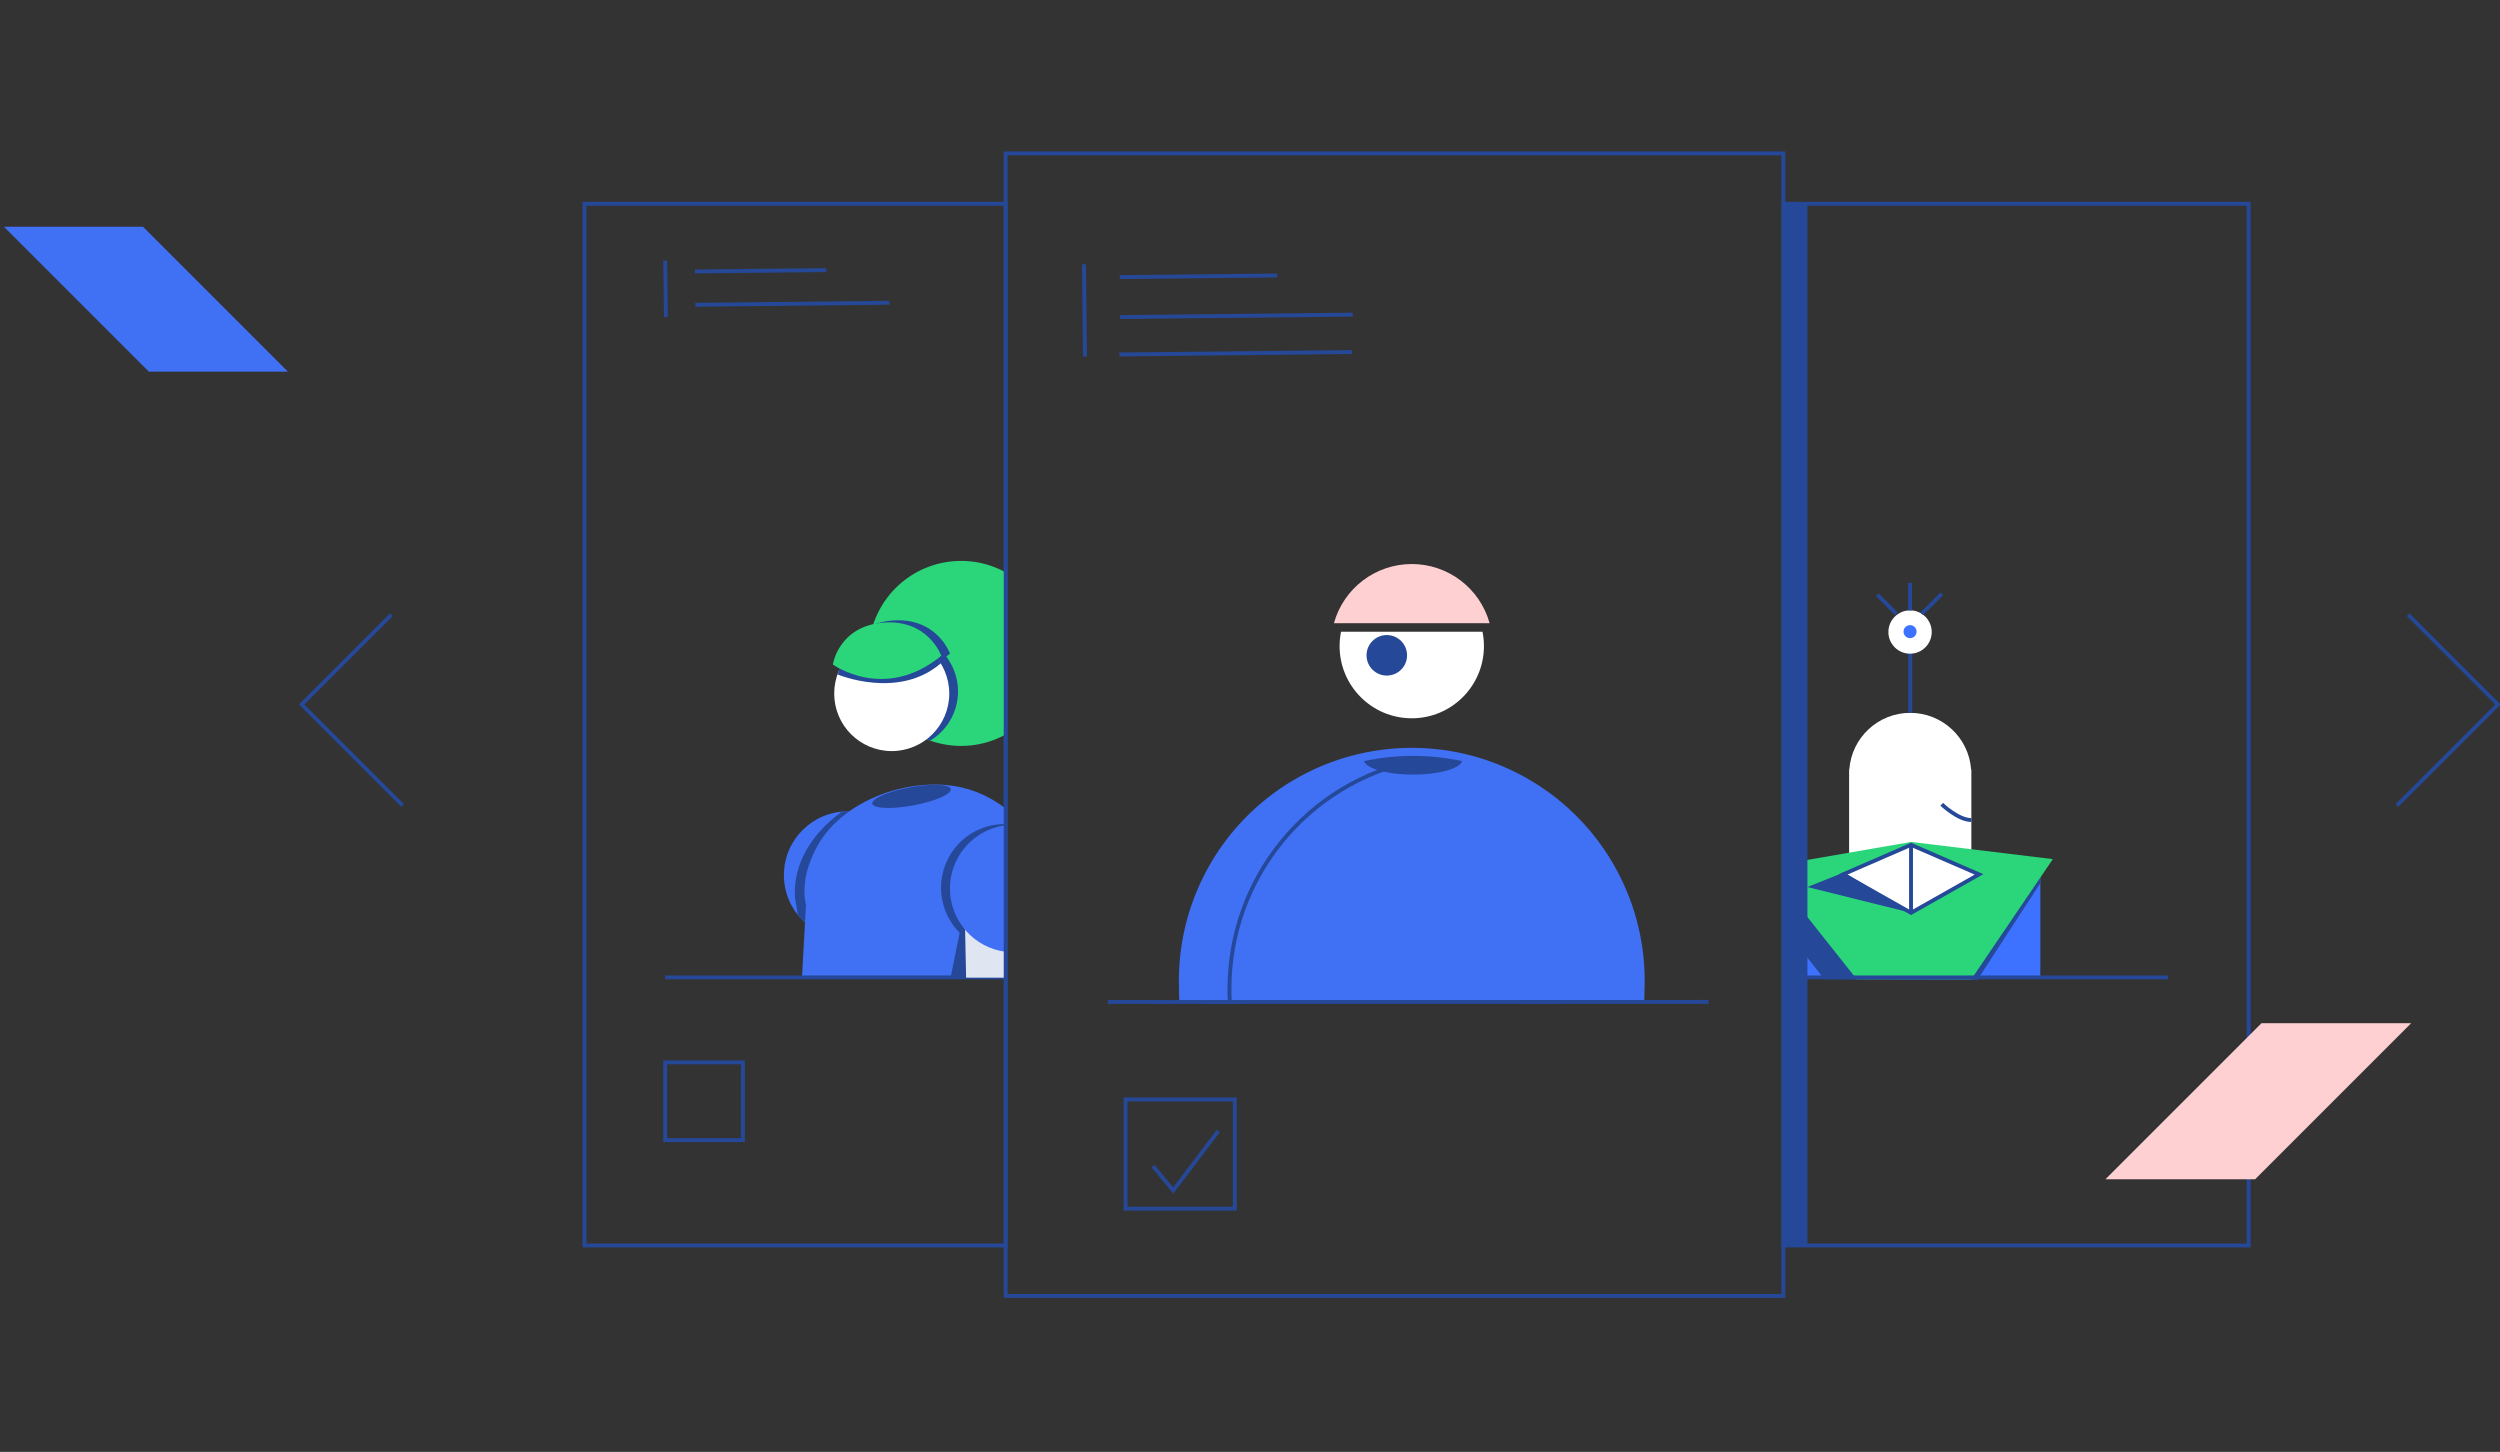 <svg xmlns="http://www.w3.org/2000/svg" width="644" height="374" viewBox="0 0 644 374">
  <rect x="0" y="0" width="644" height="374" fill="#333333" stroke="none"/>
  <g fill="none" fill-rule="evenodd" transform="translate(1 39)">
    <rect width="108.49" height="268.34" x="149.57" y="13.49" stroke="#254898"/>
    <circle cx="217.36" cy="186.44" r="16.43" fill="#4070F4" fill-rule="nonzero"/>
    <path fill="#254898" fill-rule="nonzero" d="M207.55,199.6 L206.28,192.19 C205.63,183.29 210.76,175.42 218.18,170.04 C217.413,170.007 216.645,170.023 215.88,170.09 C208.36,175.47 203.15,183.4 203.8,192.37 L204.54,196.68 C205.413,197.779 206.425,198.76 207.55,199.6 L207.55,199.6 Z"/>
    <path fill="#4070F4" fill-rule="nonzero" d="M258.06,169.31 C253.669,165.821 248.347,163.703 242.76,163.22 L242.76,163.22 C227.02,161.86 208.35,171.59 206.99,187.32 L205.59,212.78 L258.06,212.78 L258.06,169.31 Z"/>
    <path fill="#2BD67B" fill-rule="nonzero" d="M258.06,108.44 C248.036,102.926 235.508,105.314 228.215,114.129 C220.922,122.943 220.922,135.697 228.215,144.511 C235.508,153.326 248.036,155.714 258.06,150.2 L258.06,108.44 Z"/>
    <path fill="#254898" fill-rule="nonzero" d="M245.74,137.92 C245.55,135.57 244.799,133.3 243.55,131.3 C243.323,130.883 243.062,130.485 242.77,130.11 C243.09,129.87 243.4,129.63 243.72,129.37 C243.72,129.37 240.38,119.91 228.82,120.85 C227.138,120.969 225.482,121.34 223.91,121.95 C219.916,134.24 226.44,147.474 238.62,151.79 C243.432,148.891 246.189,143.519 245.74,137.92 L245.74,137.92 Z"/>
    <circle cx="228.71" cy="139.66" r="14.82" fill="#FFF" fill-rule="nonzero"/>
    <path fill="#254898" fill-rule="nonzero" d="M214.82,134.76 C214.82,134.76 230.58,141.37 241.47,131.76 L239.67,129.76 L215.47,132 L214.82,134.76 Z"/>
    <path fill="#2BD67B" fill-rule="nonzero" d="M213.54,132.17 C213.54,132.17 226.91,141.9 241.47,129.92 C241.47,129.92 238.12,120.46 226.56,121.39 C215,122.32 213.54,132.17 213.54,132.17 Z"/>
    <ellipse cx="233.811" cy="166.149" fill="#254898" fill-rule="nonzero" rx="10.28" ry="2.36" transform="rotate(-10.5 233.811 166.15)"/>
    <path fill="#254898" fill-rule="nonzero" d="M258.06,173.28 C257.086,173.261 256.112,173.332 255.15,173.49 C246.673,174.886 240.708,182.584 241.472,191.141 C242.236,199.698 249.47,206.217 258.06,206.09 L258.06,173.28 Z"/>
    <path stroke="#254898" d="M258.06,212.78 L170.35,212.78 C171.19,212.78 218.47,212.78 258.06,212.78 Z"/>
    <polygon fill="#254898" fill-rule="nonzero" points="252.88 212.81 248.38 190.51 243.88 212.81"/>
    <path fill="#DFE6F2" fill-rule="nonzero" d="M258.06,177.33 C251.535,178.382 246.905,184.26 247.41,190.85 L247.87,212.85 L258.06,212.85 L258.06,177.33 Z"/>
    <path fill="#4070F4" fill-rule="nonzero" d="M258.06,173.61 L257.4,173.68 C249.367,175.035 243.54,182.07 243.706,190.215 C243.871,198.359 249.979,205.153 258.06,206.18 L258.06,173.61 Z"/>
    <rect width="20.02" height="20.02" x="170.35" y="234.67" stroke="#254898"/>
    <path stroke="#254898" d="M178.03 30.93L211.87 30.57M178.11 39.51L228.11 38.99M170.35 28.16L170.55 42.67"/>
    <rect width="119.86" height="268.34" x="458.4" y="13.49" stroke="#254898"/>
    <path fill="#FFF" fill-rule="nonzero" d="M506.76,159.24 C506.172,151.009 499.322,144.631 491.07,144.631 C482.818,144.631 475.968,151.009 475.38,159.24 L475.33,159.24 L475.33,198.51 L506.82,198.51 L506.82,159.24 L506.76,159.24 Z"/>
    <path fill="#FFF" fill-rule="nonzero" stroke="#254898" d="M499.19,168.18 C499.19,168.18 503.39,172.24 506.82,172.24"/>
    <rect width="66.19" height="28.14" x="458.4" y="184.78" fill="#3D71FF" fill-rule="nonzero"/>
    <path fill="#254898" fill-rule="nonzero" d="M458.4,184.77 L458.4,199.77 L468.92,213.24 L508.36,213.44 C516.43,200.97 524.59,188.51 524.59,188.51 L524.59,184.51 L458.4,184.77 Z"/>
    <polygon fill="#2BD67B" fill-rule="nonzero" points="491.28 177.88 458.39 183.59 458.39 189.42 477.3 213.26 506.8 213.26 527.81 182.31"/>
    <polygon fill="#FFF" fill-rule="nonzero" stroke="#254898" points="508.8 186.24 491.28 196.14 473.77 186.24 491.28 178.63"/>
    <path fill="#FFF" fill-rule="nonzero" stroke="#254898" d="M491.28 196.14L491.28 178.63M491.07 144.62L491.07 129.13"/>
    <circle cx="491.03" cy="123.81" r="5.58" fill="#FFF" fill-rule="nonzero"/>
    <path fill="#FFF" fill-rule="nonzero" stroke="#254898" d="M491.03 118.23L491.03 111.16M494.04 119.12L499.19 113.97M487.52 119.12L482.57 114.17"/>
    <circle cx="491.03" cy="123.71" r="1.68" fill="#3D71FF" fill-rule="nonzero"/>
    <polygon fill="#254898" fill-rule="nonzero" points="473.97 185.73 464.59 189.5 491.28 196.14"/>
    <path stroke="#254898" d="M458.4,212.78 L458.4,212.78 C499.98,212.78 557.47,212.78 557.47,212.78 L458.4,212.78 Z"/>
    <polygon fill="#FFD0D1" fill-rule="nonzero" points="581.56 224.58 620.12 224.58 579.92 264.78 541.36 264.78"/>
    <polyline stroke="#254898" points="619.33 119.34 642.47 142.48 616.46 168.48"/>
    <polyline stroke="#254898" points="99.84 119.34 76.71 142.48 102.71 168.48"/>
    <polygon fill="#4070F4" fill-rule="nonzero" points="37.34 56.74 73.17 56.74 35.83 19.4 0 19.4"/>
    <rect width="200.34" height="294.33" x="258.06" y=".5" stroke="#254898"/>
    <path fill="#4070F4" fill-rule="nonzero" d="M422.53,219.09 C422.59,217.96 422.64,216.83 422.64,215.69 C423.389,193.778 412.126,173.202 393.265,162.024 C374.403,150.846 350.947,150.846 332.085,162.024 C313.224,173.202 301.961,193.778 302.71,215.69 C302.71,216.83 302.71,217.96 302.81,219.09 L422.53,219.09 Z"/>
    <path fill="#FFF" fill-rule="nonzero" d="M344.08,127.44 C344.08,137.707 352.403,146.03 362.67,146.03 C372.937,146.03 381.26,137.707 381.26,127.44 C381.264,126.194 381.14,124.951 380.89,123.73 L344.45,123.73 C344.205,124.951 344.081,126.194 344.08,127.44 Z"/>
    <path stroke="#254898" d="M363.71,156.91 C335.777,162.612 315.714,187.181 315.71,215.69 C315.71,216.83 315.71,217.96 315.81,219.09"/>
    <path fill="#254898" fill-rule="nonzero" d="M363,160.54 C369.57,160.54 375,159.02 375.65,157.07 C367.316,155.27 358.694,155.27 350.36,157.07 C351,159 356.43,160.54 363,160.54 Z"/>
    <circle cx="356.24" cy="129.81" r="5.22" fill="#254898" fill-rule="nonzero"/>
    <path fill="#FFD0D1" fill-rule="nonzero" d="M382.72,121.53 C380.217,112.524 372.017,106.293 362.67,106.293 C353.323,106.293 345.123,112.524 342.62,121.53 L382.72,121.53 Z"/>
    <path stroke="#254898" d="M284.38,219.09 C285.98,219.17 439.13,219.09 439.13,219.09"/>
    <rect width="6.19" height="268.34" x="458.4" y="13.49" fill="#254898" fill-rule="nonzero"/>
    <rect width="28.14" height="28.14" x="288.95" y="244.21" stroke="#254898"/>
    <polyline stroke="#254898" points="296.01 261.38 301.23 267.66 312.85 252.33"/>
    <path stroke="#254898" d="M287.35 52.31L347.25 51.68M287.44 32.38L327.99 31.96M287.55 42.67L347.45 42.05M278.24 29.07L278.49 52.82"/>
  </g>
</svg>
